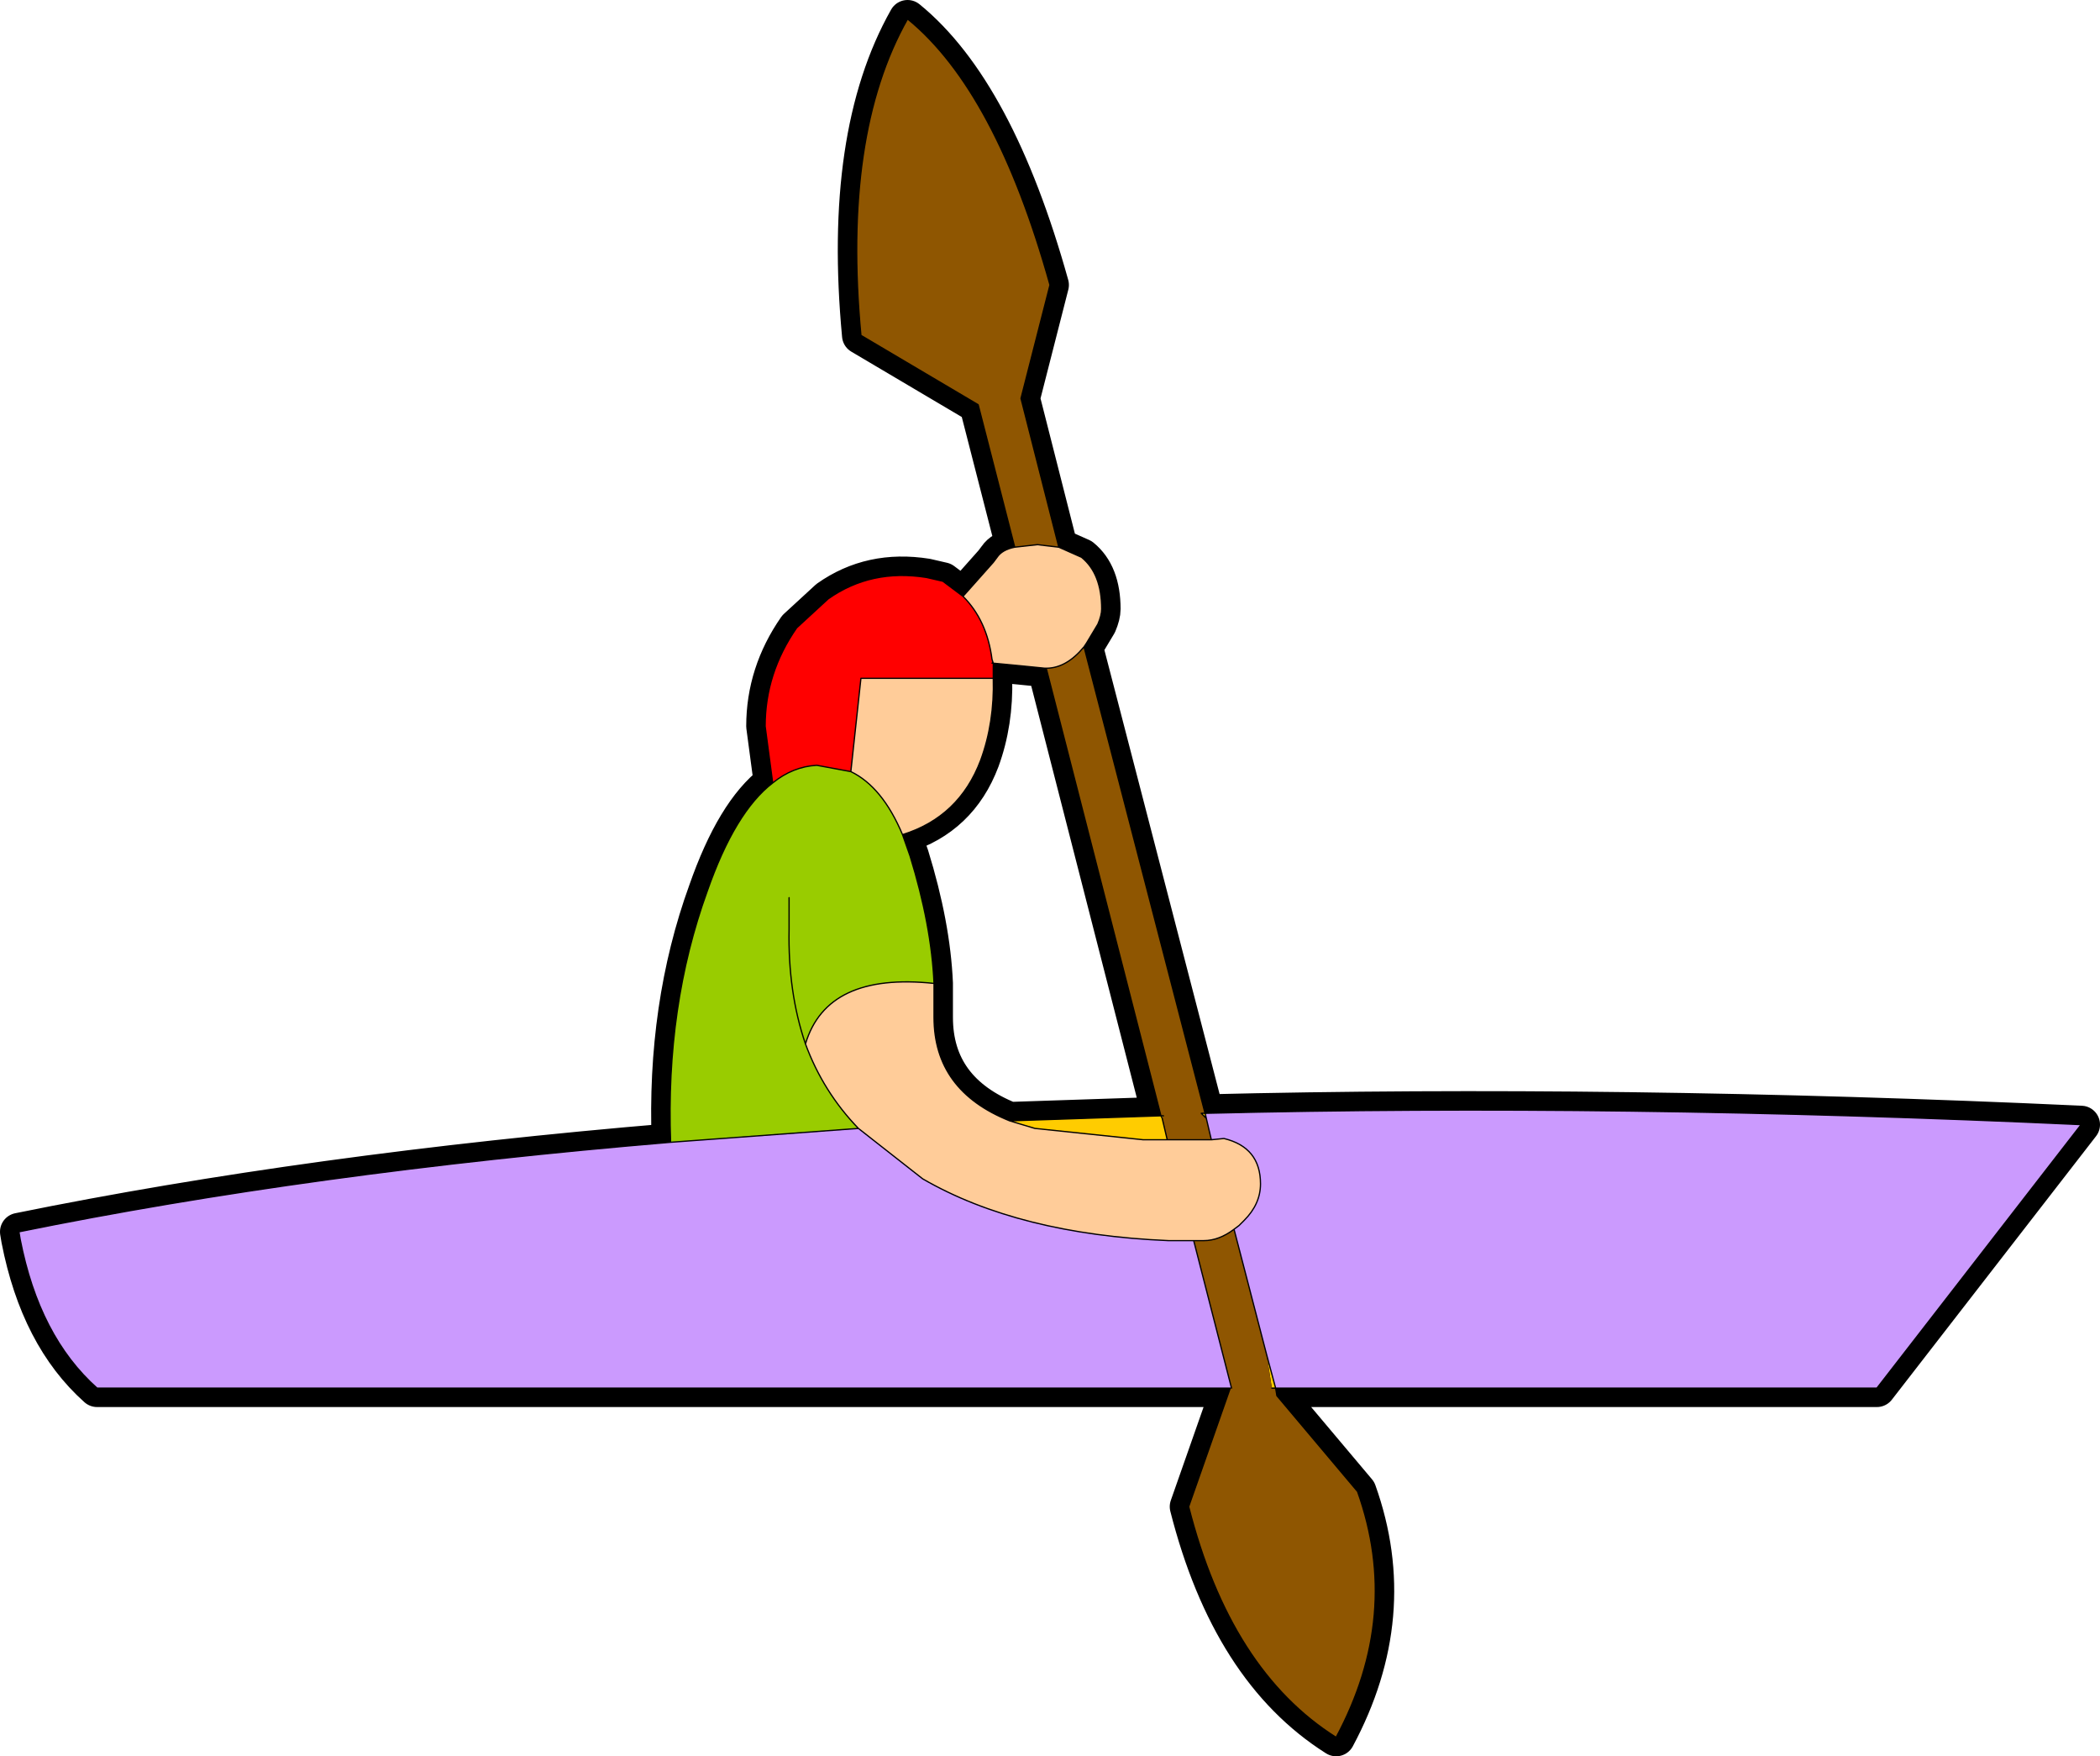 <?xml version="1.0" encoding="UTF-8" standalone="no"?>
<svg xmlns:ffdec="https://www.free-decompiler.com/flash" xmlns:xlink="http://www.w3.org/1999/xlink" ffdec:objectType="shape" height="69.65px" width="83.3px" xmlns="http://www.w3.org/2000/svg">
  <g transform="matrix(1.0, 0.0, 0.0, 1.0, 268.4, 202.75)">
    <path d="M-237.75 -171.7 L-238.05 -173.95 Q-238.05 -176.05 -236.8 -177.85 L-235.55 -179.0 Q-233.85 -180.2 -231.65 -179.85 L-231.0 -179.7 -230.2 -179.1 Q-229.25 -178.15 -229.05 -176.6 L-229.05 -176.45 -229.0 -176.45 -229.0 -175.85 -234.25 -175.85 -234.65 -172.15 -236.0 -172.4 Q-236.95 -172.35 -237.75 -171.7" fill="#ff0000" fill-rule="evenodd" stroke="none"/>
    <path d="M-226.4 -181.05 L-225.5 -180.65 Q-224.7 -180.0 -224.7 -178.6 -224.7 -178.35 -224.85 -178.0 L-225.3 -177.25 -225.4 -177.1 Q-226.1 -176.25 -226.9 -176.25 L-226.95 -176.25 -227.95 -176.35 -229.0 -176.45 -229.05 -176.6 Q-229.25 -178.15 -230.2 -179.1 L-229.0 -180.45 -228.85 -180.65 Q-228.65 -180.95 -228.15 -181.05 L-227.25 -181.15 -226.4 -181.05 M-234.65 -172.15 L-234.25 -175.85 -229.0 -175.85 Q-228.95 -174.1 -229.5 -172.6 -230.35 -170.35 -232.6 -169.65 -233.4 -171.55 -234.65 -172.15 M-231.35 -163.75 L-231.35 -162.4 Q-231.35 -159.5 -228.35 -158.3 L-227.35 -158.0 -223.05 -157.55 -222.1 -157.55 -220.35 -157.55 -219.85 -157.6 Q-218.4 -157.25 -218.4 -155.8 -218.4 -155.0 -219.05 -154.35 L-219.25 -154.15 -219.45 -154.0 Q-220.05 -153.55 -220.65 -153.55 L-221.05 -153.55 -222.05 -153.55 Q-228.0 -153.8 -231.8 -156.0 L-234.35 -158.0 Q-235.75 -159.45 -236.45 -161.35 -235.6 -164.2 -231.35 -163.75" fill="#ffcc99" fill-rule="evenodd" stroke="none"/>
    <path d="M-241.8 -157.45 Q-242.0 -162.85 -240.35 -167.4 -239.25 -170.55 -237.75 -171.7 -236.95 -172.35 -236.0 -172.4 L-234.65 -172.15 Q-233.4 -171.55 -232.6 -169.65 L-232.3 -168.8 Q-231.45 -166.05 -231.35 -163.75 -235.6 -164.2 -236.45 -161.35 -235.75 -159.45 -234.35 -158.0 L-241.8 -157.45 M-237.1 -167.15 L-237.1 -165.9 Q-237.15 -163.4 -236.45 -161.35 -237.15 -163.4 -237.1 -165.9 L-237.1 -167.15" fill="#99cc00" fill-rule="evenodd" stroke="none"/>
    <path d="M-220.6 -158.6 Q-204.35 -159.0 -185.85 -158.15 L-193.95 -147.7 -217.8 -147.7 -218.15 -149.0 -217.8 -147.7 -217.95 -147.7 -218.15 -149.0 -219.45 -154.0 -219.25 -154.15 -219.05 -154.35 Q-218.4 -155.0 -218.4 -155.8 -218.4 -157.25 -219.85 -157.6 L-220.35 -157.55 -220.55 -158.4 -220.75 -158.6 -220.6 -158.6 -220.55 -158.4 -220.6 -158.6 M-219.6 -147.7 L-264.55 -147.7 Q-266.85 -149.75 -267.6 -153.6 L-267.65 -153.9 Q-256.1 -156.25 -241.8 -157.45 L-234.35 -158.0 -231.8 -156.0 Q-228.0 -153.8 -222.05 -153.55 L-221.05 -153.55 -219.55 -147.7 -219.6 -147.7 M-222.1 -157.55 L-223.05 -157.55 -227.35 -158.0 -228.35 -158.3 -222.35 -158.5 -222.25 -158.5 -222.3 -158.4 -222.1 -157.55 M-222.35 -158.5 L-222.3 -158.4 -222.35 -158.5" fill="#ffcc00" fill-rule="evenodd" stroke="none"/>
    <path d="M-228.15 -181.05 L-229.6 -186.7 -234.25 -189.45 Q-235.0 -197.4 -232.4 -202.0 -228.9 -199.15 -226.75 -191.45 L-227.9 -186.95 -226.4 -181.05 -227.25 -181.15 -228.15 -181.05 M-225.4 -177.1 L-220.6 -158.6 -220.75 -158.6 -220.55 -158.4 -220.35 -157.55 -222.1 -157.55 -222.3 -158.4 -222.25 -158.5 -222.35 -158.5 -226.9 -176.25 Q-226.1 -176.25 -225.4 -177.1 M-217.8 -147.7 L-217.75 -147.4 -214.55 -143.6 Q-212.8 -138.7 -215.4 -133.85 -219.6 -136.5 -221.25 -143.0 L-219.6 -147.7 -219.55 -147.7 -221.05 -153.55 -220.65 -153.55 Q-220.05 -153.55 -219.45 -154.0 L-218.15 -149.0 -217.95 -147.7 -217.8 -147.7" fill="#8f5601" fill-rule="evenodd" stroke="none"/>
    <path d="M-228.15 -181.05 L-229.6 -186.7 -234.25 -189.45 Q-235.0 -197.4 -232.4 -202.0 -228.9 -199.15 -226.75 -191.45 L-227.9 -186.95 -226.4 -181.05 -225.5 -180.65 Q-224.7 -180.0 -224.7 -178.6 -224.7 -178.35 -224.85 -178.0 L-225.3 -177.25 -225.4 -177.1 -220.6 -158.6 Q-204.35 -159.0 -185.85 -158.15 L-193.95 -147.7 -217.8 -147.7 -217.75 -147.4 -214.55 -143.6 Q-212.8 -138.7 -215.4 -133.85 -219.6 -136.5 -221.25 -143.0 L-219.6 -147.7 -264.55 -147.7 Q-266.85 -149.75 -267.6 -153.6 L-267.65 -153.9 Q-256.1 -156.25 -241.8 -157.45 -242.0 -162.85 -240.35 -167.4 -239.25 -170.55 -237.75 -171.7 L-238.05 -173.95 Q-238.05 -176.05 -236.8 -177.85 L-235.55 -179.0 Q-233.85 -180.2 -231.65 -179.85 L-231.0 -179.7 -230.2 -179.1 -229.0 -180.45 -228.85 -180.65 Q-228.65 -180.95 -228.15 -181.05 L-227.25 -181.15 -226.4 -181.05 M-229.05 -176.6 Q-229.25 -178.15 -230.2 -179.1 M-229.05 -176.6 L-229.0 -176.45 -227.95 -176.35 -226.95 -176.25 -226.9 -176.25 Q-226.1 -176.25 -225.4 -177.1 M-229.0 -175.85 L-229.0 -176.45 -229.05 -176.45 M-229.0 -175.85 L-234.25 -175.85 -234.65 -172.15 Q-233.4 -171.55 -232.6 -169.65 -230.35 -170.35 -229.5 -172.6 -228.95 -174.1 -229.0 -175.85 M-231.35 -163.75 Q-231.45 -166.05 -232.3 -168.8 L-232.6 -169.65 M-228.35 -158.3 Q-231.35 -159.5 -231.35 -162.4 L-231.35 -163.75 Q-235.6 -164.2 -236.45 -161.35 -235.75 -159.45 -234.35 -158.0 L-231.8 -156.0 Q-228.0 -153.8 -222.05 -153.55 L-221.05 -153.55 -220.65 -153.55 Q-220.05 -153.55 -219.45 -154.0 L-219.25 -154.15 -219.05 -154.35 Q-218.4 -155.0 -218.4 -155.8 -218.4 -157.25 -219.85 -157.6 L-220.35 -157.55 -222.1 -157.55 -223.05 -157.55 -227.35 -158.0 -228.35 -158.3 -222.35 -158.5 -226.9 -176.25 M-234.65 -172.15 L-236.0 -172.4 Q-236.95 -172.35 -237.75 -171.7 M-236.45 -161.35 Q-237.15 -163.4 -237.1 -165.9 L-237.1 -167.15 M-234.35 -158.0 L-241.8 -157.45 M-220.35 -157.55 L-220.55 -158.4 -220.75 -158.6 -220.6 -158.6 -220.55 -158.4 M-222.35 -158.5 L-222.25 -158.5 M-222.3 -158.4 L-222.1 -157.55 M-222.3 -158.4 L-222.35 -158.5 M-219.45 -154.0 L-218.15 -149.0 -217.8 -147.7 -217.95 -147.7 M-221.05 -153.55 L-219.55 -147.7" fill="none" stroke="#000000" stroke-linecap="round" stroke-linejoin="round" stroke-width="1.5"/>
    <path d="M-237.75 -171.7 L-238.05 -173.95 Q-238.05 -176.05 -236.8 -177.85 L-235.55 -179.0 Q-233.85 -180.2 -231.65 -179.85 L-231.0 -179.7 -230.2 -179.1 Q-229.25 -178.15 -229.05 -176.6 L-229.05 -176.45 -229.0 -176.45 -229.0 -175.85 -234.25 -175.85 -234.65 -172.15 -236.0 -172.4 Q-236.95 -172.35 -237.75 -171.7" fill="#ff0000" fill-rule="evenodd" stroke="none"/>
    <path d="M-226.4 -181.05 L-225.5 -180.65 Q-224.7 -180.0 -224.7 -178.6 -224.7 -178.35 -224.85 -178.0 L-225.3 -177.25 -225.4 -177.1 Q-226.1 -176.25 -226.9 -176.25 L-226.95 -176.25 -227.95 -176.35 -229.0 -176.45 -229.05 -176.6 Q-229.25 -178.15 -230.2 -179.1 L-229.0 -180.45 -228.85 -180.65 Q-228.65 -180.95 -228.15 -181.05 L-227.25 -181.15 -226.4 -181.05 M-234.65 -172.15 L-234.25 -175.85 -229.0 -175.85 Q-228.95 -174.1 -229.5 -172.6 -230.35 -170.35 -232.6 -169.65 -233.4 -171.55 -234.65 -172.15 M-231.35 -163.75 L-231.35 -162.4 Q-231.35 -159.5 -228.35 -158.3 L-227.35 -158.0 -223.05 -157.55 -222.1 -157.55 -220.35 -157.55 -219.85 -157.6 Q-218.4 -157.25 -218.4 -155.8 -218.4 -155.0 -219.05 -154.35 L-219.25 -154.15 -219.45 -154.0 Q-220.05 -153.55 -220.65 -153.55 L-221.05 -153.55 -222.05 -153.55 Q-228.0 -153.8 -231.8 -156.0 L-234.35 -158.0 Q-235.75 -159.45 -236.45 -161.35 -235.6 -164.2 -231.35 -163.75" fill="#ffcc99" fill-rule="evenodd" stroke="none"/>
    <path d="M-241.8 -157.45 Q-242.0 -162.85 -240.35 -167.4 -239.25 -170.55 -237.75 -171.7 -236.95 -172.35 -236.0 -172.4 L-234.65 -172.15 Q-233.4 -171.55 -232.6 -169.65 L-232.3 -168.8 Q-231.45 -166.05 -231.35 -163.75 -235.6 -164.2 -236.45 -161.35 -235.75 -159.45 -234.35 -158.0 L-241.8 -157.45 M-237.1 -167.15 L-237.1 -165.9 Q-237.15 -163.4 -236.45 -161.35 -237.15 -163.4 -237.1 -165.9 L-237.1 -167.15" fill="#99cc00" fill-rule="evenodd" stroke="none"/>
    <path d="M-220.6 -158.6 L-220.55 -158.6 -220.55 -158.4 -220.75 -158.6 -220.6 -158.6 -220.55 -158.4 -220.6 -158.6 M-222.1 -157.55 L-223.05 -157.55 -227.35 -158.0 -228.35 -158.3 -222.35 -158.5 -222.25 -158.5 -222.3 -158.4 -222.1 -157.55 M-222.35 -158.5 L-222.3 -158.4 -222.35 -158.5 M-218.15 -149.0 L-217.8 -147.7 -217.95 -147.7 -218.15 -149.0" fill="#ffcc00" fill-rule="evenodd" stroke="none"/>
    <path d="M-228.15 -181.05 L-229.6 -186.7 -234.25 -189.45 Q-235.0 -197.4 -232.4 -202.0 -228.9 -199.15 -226.75 -191.45 L-227.9 -186.95 -226.4 -181.05 -227.25 -181.15 -228.15 -181.05 M-225.4 -177.1 L-220.6 -158.6 -220.75 -158.6 -220.55 -158.4 -220.35 -157.55 -222.1 -157.55 -222.3 -158.4 -222.25 -158.5 -222.35 -158.5 -226.9 -176.25 Q-226.1 -176.25 -225.4 -177.1 M-217.8 -147.7 L-217.75 -147.4 -214.55 -143.6 Q-212.8 -138.7 -215.4 -133.85 -219.6 -136.5 -221.25 -143.0 L-219.6 -147.7 -219.55 -147.7 -221.05 -153.55 -220.65 -153.55 Q-220.05 -153.55 -219.45 -154.0 L-218.15 -149.0 -217.95 -147.7 -217.8 -147.7" fill="#8f5601" fill-rule="evenodd" stroke="none"/>
    <path d="M-220.55 -158.6 Q-204.3 -159.0 -185.85 -158.15 L-193.95 -147.7 -217.8 -147.7 -218.15 -149.0 -219.45 -154.0 -219.25 -154.15 -219.05 -154.35 Q-218.4 -155.0 -218.4 -155.8 -218.4 -157.25 -219.85 -157.6 L-220.35 -157.55 -220.55 -158.4 -220.55 -158.6 M-219.6 -147.7 L-264.55 -147.7 Q-266.85 -149.75 -267.6 -153.6 L-267.65 -153.9 Q-256.1 -156.25 -241.8 -157.45 L-234.35 -158.0 -231.8 -156.0 Q-228.0 -153.8 -222.05 -153.55 L-221.05 -153.55 -219.55 -147.7 -219.6 -147.7" fill="#cb9afe" fill-rule="evenodd" stroke="none"/>
    <path d="M-228.15 -181.05 L-229.6 -186.7 -234.25 -189.45 Q-235.0 -197.4 -232.4 -202.0 -228.9 -199.15 -226.75 -191.45 L-227.9 -186.95 -226.4 -181.05 -225.5 -180.65 Q-224.7 -180.0 -224.7 -178.6 -224.7 -178.35 -224.85 -178.0 L-225.3 -177.25 -225.4 -177.1 -220.6 -158.6 -220.55 -158.6 Q-204.3 -159.0 -185.85 -158.15 L-193.95 -147.7 -217.8 -147.7 -217.75 -147.4 -214.55 -143.6 Q-212.8 -138.7 -215.4 -133.85 -219.6 -136.5 -221.25 -143.0 L-219.6 -147.7 -264.55 -147.7 Q-266.85 -149.75 -267.6 -153.6 L-267.65 -153.9 Q-256.1 -156.25 -241.8 -157.45 -242.0 -162.85 -240.35 -167.4 -239.25 -170.55 -237.75 -171.7 L-238.05 -173.95 Q-238.05 -176.05 -236.8 -177.85 L-235.55 -179.0 Q-233.85 -180.2 -231.65 -179.85 L-231.0 -179.7 -230.2 -179.1 -229.0 -180.45 -228.85 -180.65 Q-228.65 -180.95 -228.15 -181.05 L-227.25 -181.15 -226.4 -181.05 M-229.05 -176.6 L-229.0 -176.45 -227.95 -176.35 -226.95 -176.25 -226.9 -176.25 Q-226.1 -176.25 -225.4 -177.1 M-229.05 -176.6 Q-229.25 -178.15 -230.2 -179.1 M-229.0 -175.85 L-229.0 -176.45 -229.05 -176.45 M-229.0 -175.85 L-234.25 -175.85 -234.65 -172.15 Q-233.4 -171.55 -232.6 -169.65 -230.35 -170.35 -229.5 -172.6 -228.95 -174.1 -229.0 -175.85 M-231.35 -163.75 Q-231.45 -166.05 -232.3 -168.8 L-232.6 -169.65 M-228.35 -158.3 Q-231.35 -159.5 -231.35 -162.4 L-231.35 -163.75 Q-235.6 -164.2 -236.45 -161.35 -235.75 -159.45 -234.35 -158.0 L-231.8 -156.0 Q-228.0 -153.8 -222.05 -153.55 L-221.05 -153.55 -220.65 -153.55 Q-220.05 -153.55 -219.45 -154.0 L-219.25 -154.15 -219.05 -154.35 Q-218.4 -155.0 -218.4 -155.8 -218.4 -157.25 -219.85 -157.6 L-220.35 -157.55 -222.1 -157.55 -223.05 -157.55 -227.35 -158.0 -228.35 -158.3 -222.35 -158.5 -226.9 -176.25 M-234.65 -172.15 L-236.0 -172.4 Q-236.95 -172.35 -237.75 -171.7 M-236.45 -161.35 Q-237.15 -163.4 -237.1 -165.9 L-237.1 -167.15 M-234.35 -158.0 L-241.8 -157.45 M-222.35 -158.5 L-222.25 -158.5 M-222.3 -158.4 L-222.1 -157.55 M-220.6 -158.6 L-220.75 -158.6 -220.55 -158.4 -220.6 -158.6 M-222.3 -158.4 L-222.35 -158.5 M-220.35 -157.55 L-220.55 -158.4 M-219.45 -154.0 L-218.15 -149.0 -217.8 -147.7 -217.95 -147.7 M-221.05 -153.55 L-219.55 -147.7" fill="none" stroke="#000000" stroke-linecap="round" stroke-linejoin="round" stroke-width="0.05"/>
  </g>
</svg>
